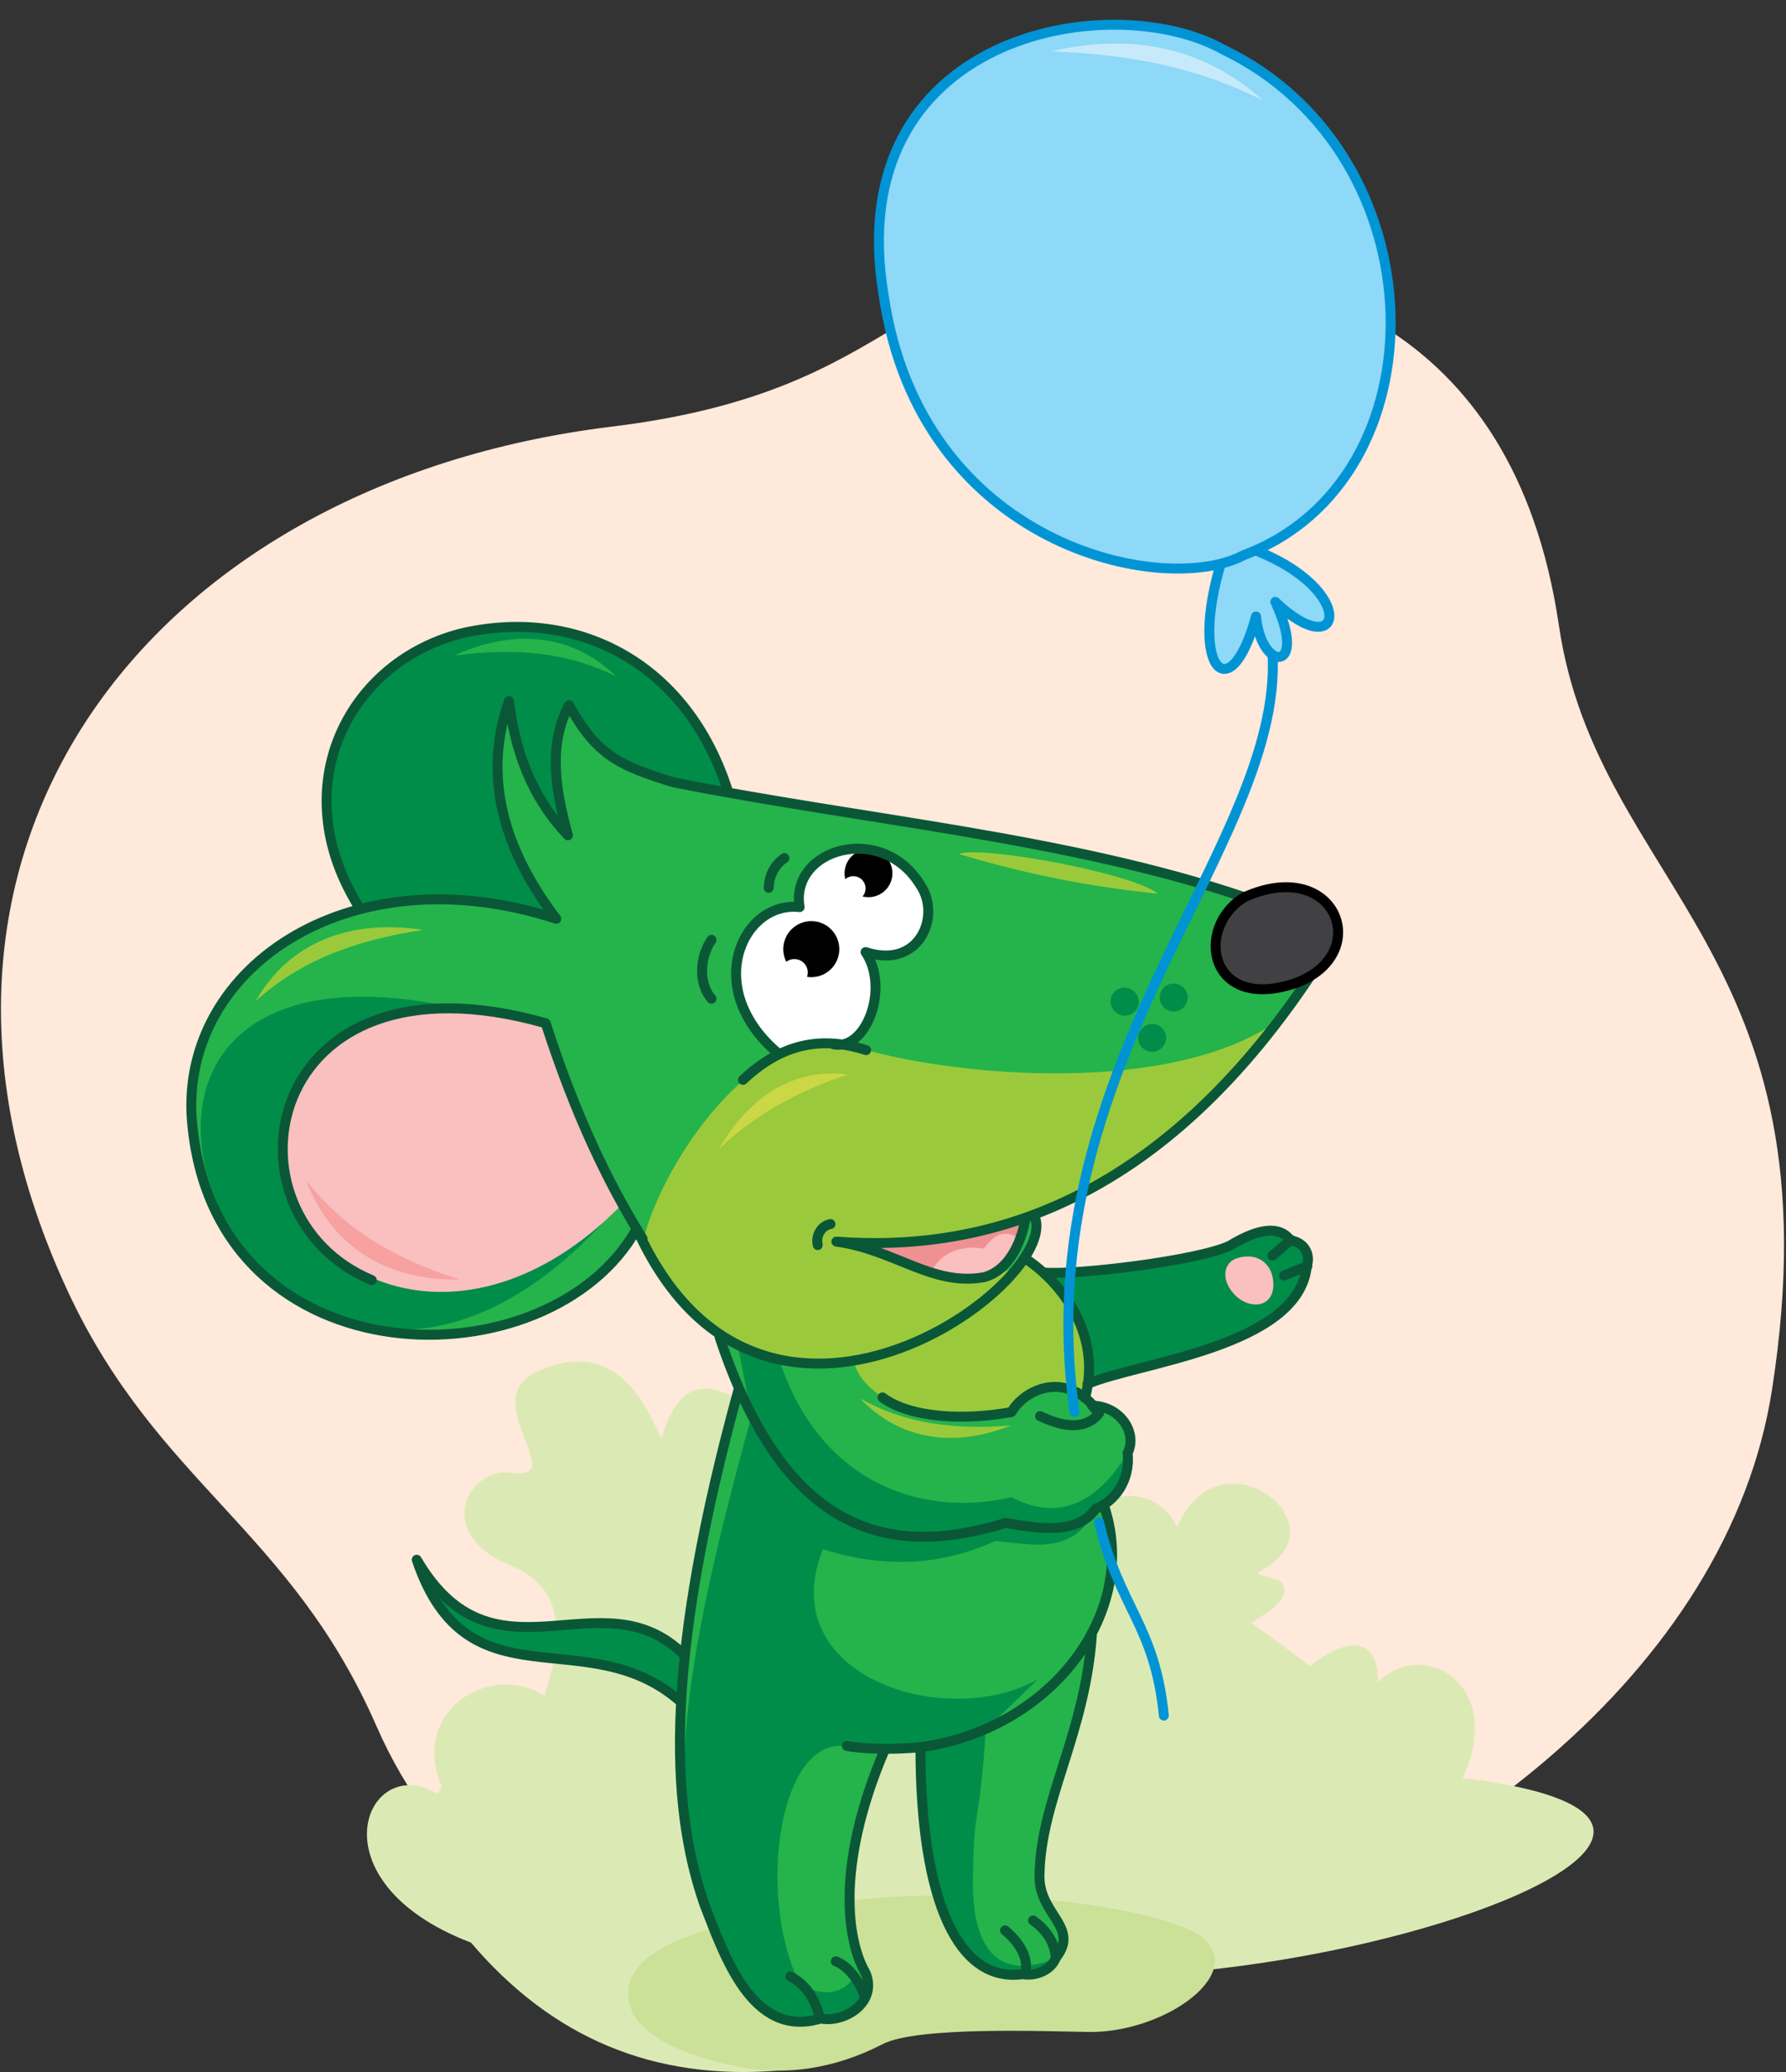 <?xml version="1.0" encoding="utf-8"?>
<!-- Generator: Adobe Illustrator 21.1.0, SVG Export Plug-In . SVG Version: 6.00 Build 0)  -->
<svg version="1.1" id="Layer_1" xmlns="http://www.w3.org/2000/svg" xmlns:xlink="http://www.w3.org/1999/xlink" x="0px" y="0px"
	 viewBox="0 0 306 355" style="enable-background:new 0 0 306 355;" xml:space="preserve">
<rect x="0" y="0" width="306" height="355" fill="#333333" stroke="none"/>
<style type="text/css">
	.st0{fill-rule:evenodd;clip-rule:evenodd;fill:#FEE9DA;}
	.st1{fill-rule:evenodd;clip-rule:evenodd;fill:#DBEAB4;}
	.st2{fill-rule:evenodd;clip-rule:evenodd;fill:#CAE197;}
	.st3{fill-rule:evenodd;clip-rule:evenodd;fill:#9ACA3C;}
	.st4{fill-rule:evenodd;clip-rule:evenodd;fill:#008D49;}
	.st5{fill-rule:evenodd;clip-rule:evenodd;fill:#25B34B;}
	.st6{fill-rule:evenodd;clip-rule:evenodd;fill:#FABFBF;}
	.st7{fill-rule:evenodd;clip-rule:evenodd;fill:#EF9192;}
	.st8{fill-rule:evenodd;clip-rule:evenodd;fill:#FFFFFF;}
	.st9{fill:none;stroke:#0A5737;stroke-width:1.702;stroke-linecap:round;stroke-linejoin:round;stroke-miterlimit:22.926;}
	.st10{fill:none;stroke:#0094D5;stroke-width:1.702;stroke-linecap:round;stroke-linejoin:round;stroke-miterlimit:22.926;}
	.st11{fill-rule:evenodd;clip-rule:evenodd;}
	.st12{fill-rule:evenodd;clip-rule:evenodd;fill:#CCD745;}
	.st13{fill-rule:evenodd;clip-rule:evenodd;fill:#F7A1A1;}
	.st14{fill-rule:evenodd;clip-rule:evenodd;fill:#8ED8F8;}
	.st15{fill-rule:evenodd;clip-rule:evenodd;fill:#C7EAFB;}
	.st16{fill-rule:evenodd;clip-rule:evenodd;fill:#414042;}
	.st17{fill:none;stroke:#000000;stroke-width:1.702;stroke-linecap:round;stroke-linejoin:round;stroke-miterlimit:22.926;}
</style>
<path class="st0" d="M104.7,73.1c51.3-6.2,49-29.7,89.1-28.5c26.1,0.8,65.4,9,73.3,62.6c6.6,44.7,48.2,55.9,36.5,130.9
	c-15,96.2-198.2,151.3-239.1,57.6c-14.7-33.6-37.5-41.6-52.8-74.3C-23.2,146.6,24.9,82.9,104.7,73.1z"/>
<path class="st1" d="M236.1,288.2c7.7-7.8,22,0.4,14.5,16.4c82.9,10-88.8,59.7-114.3,17l-2.7,33.1c-21.8,1.8-39.1-5.7-52.9-21.9
	c-27.5-10.5-18-32.7-5.9-25.6c0.4,0.3,1-1.1,0.7-1.7c-5-12.1,8.2-21,17.8-15c3.1-9.7,3.8-18.4-5.8-22.3c-13.4-5.5-7.3-16.9,0.1-15.9
	c10.4,1.4-6.4-12.6,4.6-17.4c12.9-5.7,18,4.7,21.1,11.5c3.9-12.1,10.7-17.1,44.3,25.8c0,0,3.3-16.1,12.3-12.7
	c5.5,2.1,10.1,4,9.7,9.5c4.9-14.4,18.1-16.2,22.1-7.3c7-17.3,29.3-0.4,14.1,7.5c-1.5,0.8,3.5,0.9,4,2.2c1.6,3.5-5.9,6.4-5.3,6.7
	c0.2,0.1,10.1,7.4,10.1,7.4C225.4,284.3,236,276.6,236.1,288.2z"/>
<path class="st2" d="M205.1,331.3c-11.2-6.2-44.9-8.4-64.4-5c-12.8,2.3-31.9,5.5-33,14.3c-1.1,9,13.3,12.3,19.1,13.5
	c7.5,1.5,16.1,0.4,24.4-3.9c5.9-3.1,28.1-2.2,35.1-2.1C199.8,348.4,214.7,337.4,205.1,331.3z"/>
<path class="st3" d="M143.3,225.1l32.6-9.3c4.9,3.7,8.4,8.1,10.4,13.1l-0.9,21.6l-42.1-7.9V225.1z"/>
<path class="st4" d="M178.9,218c2.2,0.6,9.3,10.1,7.4,19.1c11.6-4.8,34.9-5.6,37.6-20.2c0.4-1.8,0.3-3.5-2.8-4.4
	c-1-2.9-5-1.9-10.4,0.9C204.8,215.7,190.1,218.5,178.9,218z M116.6,291.6l0.4-8.2c-17.1-13.5-33.6,5.4-45.7-16.2
	C81.2,292.3,99.5,278,116.6,291.6z"/>
<path class="st5" d="M120.7,326.3l15.8,17.2l7.5-1l4.7-2.9l-1.4-3.7c-3.4-8.1-2-20.2,4.3-36.3l6.1-0.4c0,26.9,6.7,40.4,17.5,38.9
	c2.3,0.4,4.9-0.7,5.7-2.8c4.2-5.3-3-7.4-2.8-14.2c0.2-12.9,7.9-24.3,9-41.5c3.6-7.3,4.7-14.6,2.1-21.9c2.6-2,4.3-4.7,4-8.8
	c2.4-2.6-2.3-8.7-5.9-8.1l-6.3-2.9c-4.3-0.3-5.2,0.9-7.6,4c-7.9,1.4-17.3,1.2-22.1-2.5c-2.9-1.9-4.6-4-5-6.3l-22.8-4.1l3.3,8.7
	C114,283.6,114.5,308.8,120.7,326.3z"/>
<path class="st4" d="M120.7,326.3c5.8,18.5,12.6,21.5,19.9,19.5c3.4,0.6,6-0.4,7.7-3.6l-1.9-3.6c-2,3.3-6.3,3.5-9.5,1
	c-7.3-15-3.4-42.5,8.3-40.4l12.5,0.2c0,26.9,7.1,40.5,17.8,38.9c2.3,0.4,4.5-0.8,5.3-2.8c-13.2,5.3-14.3-7.4-14.1-14.2
	c0.2-12.9,1.1-7.9,2.2-25l8.9-8.6c-15.8,8.9-45.5-0.6-36.8-22.3c9.8,3.1,19.6,3.1,29.5-1.4c5.6,0.4,13.3,2.7,17.1-5.3
	c4.8-2.7,5.9-6,5.5-9.6c-5.5,8.9-12.1,11.4-19.8,7.4c-15.7,3.6-33-2.7-39.8-23.6l-7.1-2.4l2.4,12
	C116.1,288.1,114.5,308.8,120.7,326.3z"/>
<path class="st4" d="M61.7,155.6l47,4.2l8.4-6.3l7.7-17.7c-6-19.3-24-32.6-44.1-27.9C59.7,112.7,47.8,135.7,61.7,155.6z"/>
<path class="st5" d="M177.4,208.4l40-31.4l7.1-9.8l-11.3-13.5c-30.6-10.3-65.2-13.2-97.9-19.7c-8.9-2.8-14.1-5.1-17.8-13.2
	c-3.5,7.2-2.7,13.4-0.2,22.3c-5-5.3-8.8-12.3-10.1-23c-4.5,12.9-1,25.3,8.1,37.3c-35.9-11.7-65.4,9.1-62.3,35.8
	c4.6,43.7,61.2,44,76.1,17.3C130.3,257.6,181.8,219.7,177.4,208.4z"/>
<path class="st4" d="M87.9,175.2c-96.4-29.3-44.6,98.3,15.2,34.5L87.9,175.2z"/>
<path class="st6" d="M93.5,175.2c-27.5-7.4-42.4,2.9-45,20.1c-0.7,23.5,30.8,39,58.1,11C101.7,198.4,98,189.4,93.5,175.2z"/>
<path class="st6" d="M172.6,216.2l2.9-7.7c-10.9,3.6-14.6,3.9-32.2,4.2C156.7,215,162.2,224,172.6,216.2z"/>
<path class="st7" d="M168.5,213.9c2-2.4,3.3-3.4,6.3-1.7l0.9-3.4c-10.9,3.6-14.8,3.6-32.4,3.9l16.3,5.1
	C161,214.9,164.4,213.2,168.5,213.9z"/>
<path class="st3" d="M219.2,174.7c-18.7,28.3-47.4,40-76,38.2c10.9,0.9,21.6,11,32.8,2.8c-6.5,8.2-15.2,13.9-26.1,17
	c-18.8,3-32.4-3.3-39.6-20.6c3.7-14.2,21.2-39.7,38.2-32.2C164.6,184.4,201,187.7,219.2,174.7z"/>
<path class="st8" d="M142.8,178.8l-2.9-0.1l-6.4,1.9c-12.7-15-6.3-24.8,3.5-25.2c-1.7-10,14.2-14.7,20.8-3.6
	c3.4,5.2-0.3,14.3-9.5,11.3C152.6,169.4,148.3,180,142.8,178.8z"/>
<path class="st9" d="M126.6,237.8c-12.6,45.8-12,71-5.9,88.5c3.3,8.4,8.1,23.1,19.9,19.5c4,0.8,9.8-2.7,7.7-7.8
	c-2.9-4.9-5.5-17.7,3.3-38.3 M123.3,229.1c11.1,33.5,28.8,38,49,31.8c6.3,1.1,12.3,1.9,15.4-2.4c3.3-1.3,6-4.9,5.5-9.6
	c1.7-3.4-1.2-8-6.1-8.1l1.2,1.3c-1.6,2.1-4.7,3.1-10.1,0.5 M117.1,283.4c-14.2-13.9-32.4,6.5-45.7-16.2
	c8.7,25.8,29.2,10.1,45.3,24.4"/>
<path class="st9" d="M148.2,342.2c-0.9-2.9-2.9-5.4-5-6.2 M157.7,299.3c0,26.9,6.7,40.4,17.5,38.9c2.3,0.4,4.9-0.7,5.7-2.8
	c4.2-5.3-3-7.4-2.8-14.2c0.2-12.9,7.9-24.3,9-41.5 M177,329c2.8,2,3.7,4.2,3.9,6.4 M172.2,330.7c3,2.5,4.1,5.3,3.4,7.5 M145.1,299.1
	c2.5,0.5,7.9,0.7,12.7,0.2c22.5-3.1,37.6-23.3,31.3-41.5 M140.5,345.8c-0.8-3.2-2.3-5.8-5.1-7.2"/>
<path class="st10" d="M188.3,260.8c3.5,14.7,9.6,17.7,11.1,33.1"/>
<circle class="st11" cx="139" cy="162.6" r="4.8"/>
<circle class="st8" cx="136.1" cy="166.6" r="2.3"/>
<ellipse class="st11" cx="148.8" cy="149.6" rx="4.1" ry="4.1"/>
<ellipse class="st8" cx="146.2" cy="152.2" rx="2.1" ry="2.1"/>
<path class="st9" d="M224,216.9l-4,1.6 M221.2,212.4l-3.2,2.7 M175.5,215.5c5.5,3.5,13.5,12.4,10.4,24 M224.5,167.2
	c-22.2,33.2-49.5,47.9-81.2,45.5c10.1,1.4,16.4,7.7,25.3,6.1c4.1-1.1,6.3-5.6,7.1-10 M140.1,213.3c-0.4-1.8,0.8-3.4,2.2-3.6
	 M110.1,212.2c-5.9-9.5-11.5-21.1-16.6-36.9c-48.8-13.9-56.7,32.8-29.8,44 M127.3,185c7.2-6.8,14.2-7.3,21.1-5.1 M133.5,180.6
	c-13.4-11.1-6.3-26.3,3.5-25.2c-1.7-10,14.2-14.7,20.8-3.6c3.4,5.2-0.3,14.3-9.5,11.3c4.2,6.3,0,17-5.5,15.8 M124.8,135.8
	c-6.9-22.1-25.7-31.7-45.3-27.4c-19.7,4.7-31.1,26.4-17.8,47.3 M134.4,147c-1.7,1.2-2.6,2.9-2.7,5.1 M121.9,161
	c-2.2,3.3-2.1,7.7,0,10.1 M213.2,153.7c-30.6-10.3-65.2-13.2-97.9-19.7c-8.9-2.8-13-4.4-17.8-13.2c-3.3,6.3-2.7,13.3-0.2,22.3
	c-5-5.3-8.8-12.3-10.1-23c-4.5,12.9-1,25.3,8.1,37.3c-35.9-11.7-65.4,9.1-62.3,35.8c4.6,43.7,61.2,44,76.1,17.3
	c21.3,47.2,72.7,9.3,68.2-2 M188.3,242c-5.4-7.4-12.7-4.1-15-0.1c-8.2,1.5-17.4,1-22.1-2.5 M178.9,218c5.3,0.5,26.3-2,31.8-4.6
	c5.1-3.1,8.6-3.4,10.4-0.9c2.3,0.3,3.5,2.3,2.8,4.4c-1.4,13.9-29.1,16.5-37.6,20.2"/>
<path class="st4" d="M201.1,168.5c1.3,0,2.4,1.1,2.4,2.4c0,1.3-1.1,2.4-2.4,2.4c-1.3,0-2.4-1.1-2.4-2.4
	C198.7,169.6,199.7,168.5,201.1,168.5z M197.4,175.4c1.3,0,2.4,1.1,2.4,2.4c0,1.3-1.1,2.4-2.4,2.4s-2.4-1.1-2.4-2.4
	C195,176.5,196.1,175.4,197.4,175.4z M192.7,169.2c1.3,0,2.4,1.1,2.4,2.4c0,1.4-1.1,2.4-2.4,2.4c-1.3,0-2.4-1.1-2.4-2.4
	C190.2,170.3,191.3,169.2,192.7,169.2z"/>
<path class="st12" d="M123.1,196.9c5.8-5.6,13.8-10.2,22.2-12.8C134.5,182.7,127.4,189.6,123.1,196.9z"/>
<path class="st5" d="M105.6,115.9c-8.2-4.1-17.1-5-27.8-3.6C88.2,107.6,98.1,108.6,105.6,115.9z"/>
<path class="st3" d="M147.4,239.6c7.5,4.2,15.8,5.4,25.8,4.6C163.4,248.1,154.2,246.7,147.4,239.6z M164.3,146.3
	c3.6-1.5,29.6,3.2,34.1,6.8C188.2,152.1,176.5,150,164.3,146.3z M43.8,171.5c7.5-6.8,16.8-10.4,28.7-12.2
	C59.9,157.4,49.6,161.4,43.8,171.5z"/>
<path class="st13" d="M52.4,202.1c6.4,8.3,15,13.5,26.3,17.1C66.3,219.4,56.8,213.7,52.4,202.1z"/>
<path class="st6" d="M211.8,215.6c-1.9,0.7-2.3,2.8-1.4,4.6c2.4,4.7,8.9,4.5,7.6-1.6C217.4,216.1,215,214.5,211.8,215.6z"/>
<path class="st10" d="M215.5,101c15,35.8-40.7,74.5-31.4,140.9"/>
<path class="st14" d="M209.3,96.1l5.3-2.1c18.3,6.9,15.5,20.1,3.9,9c5.7,12.2-2.4,12.1-3.3,2.5C212.7,118.8,202.5,118.9,209.3,96.1z
	"/>
<path class="st10" d="M214.6,94.1c18.3,6.9,15.5,20.1,3.9,9c5.7,12.2-2.4,12.1-3.3,2.5c-4.4,16.2-11.6,9-5.9-9.5"/>
<path class="st14" d="M213.1,95.1c34.5-12.9,33.7-68.7-3.5-86.6c-19.4-10.8-65.7-2.6-58.2,42.1C157.7,93.6,199.4,102.4,213.1,95.1z"
	/>
<path class="st10" d="M213.1,95.1c34.5-12.9,33.7-68.7-3.5-86.6c-19.4-10.8-65.7-2.6-58.2,42.1C157.7,93.6,199.4,102.4,213.1,95.1z"
	/>
<path class="st15" d="M216.4,17.2c-10.5-5.3-22-7.9-36.3-8.4C194.8,5.4,206.8,8.6,216.4,17.2z"/>
<path class="st16" d="M213.2,153.7c15.5-7,22.2,9.4,9.1,14.6C207.2,173.7,204.5,159,213.2,153.7z"/>
<path class="st17" d="M213.2,153.7c15.5-7,22.2,9.4,9.1,14.6C207.2,173.7,204.5,159,213.2,153.7z"/>
</svg>
